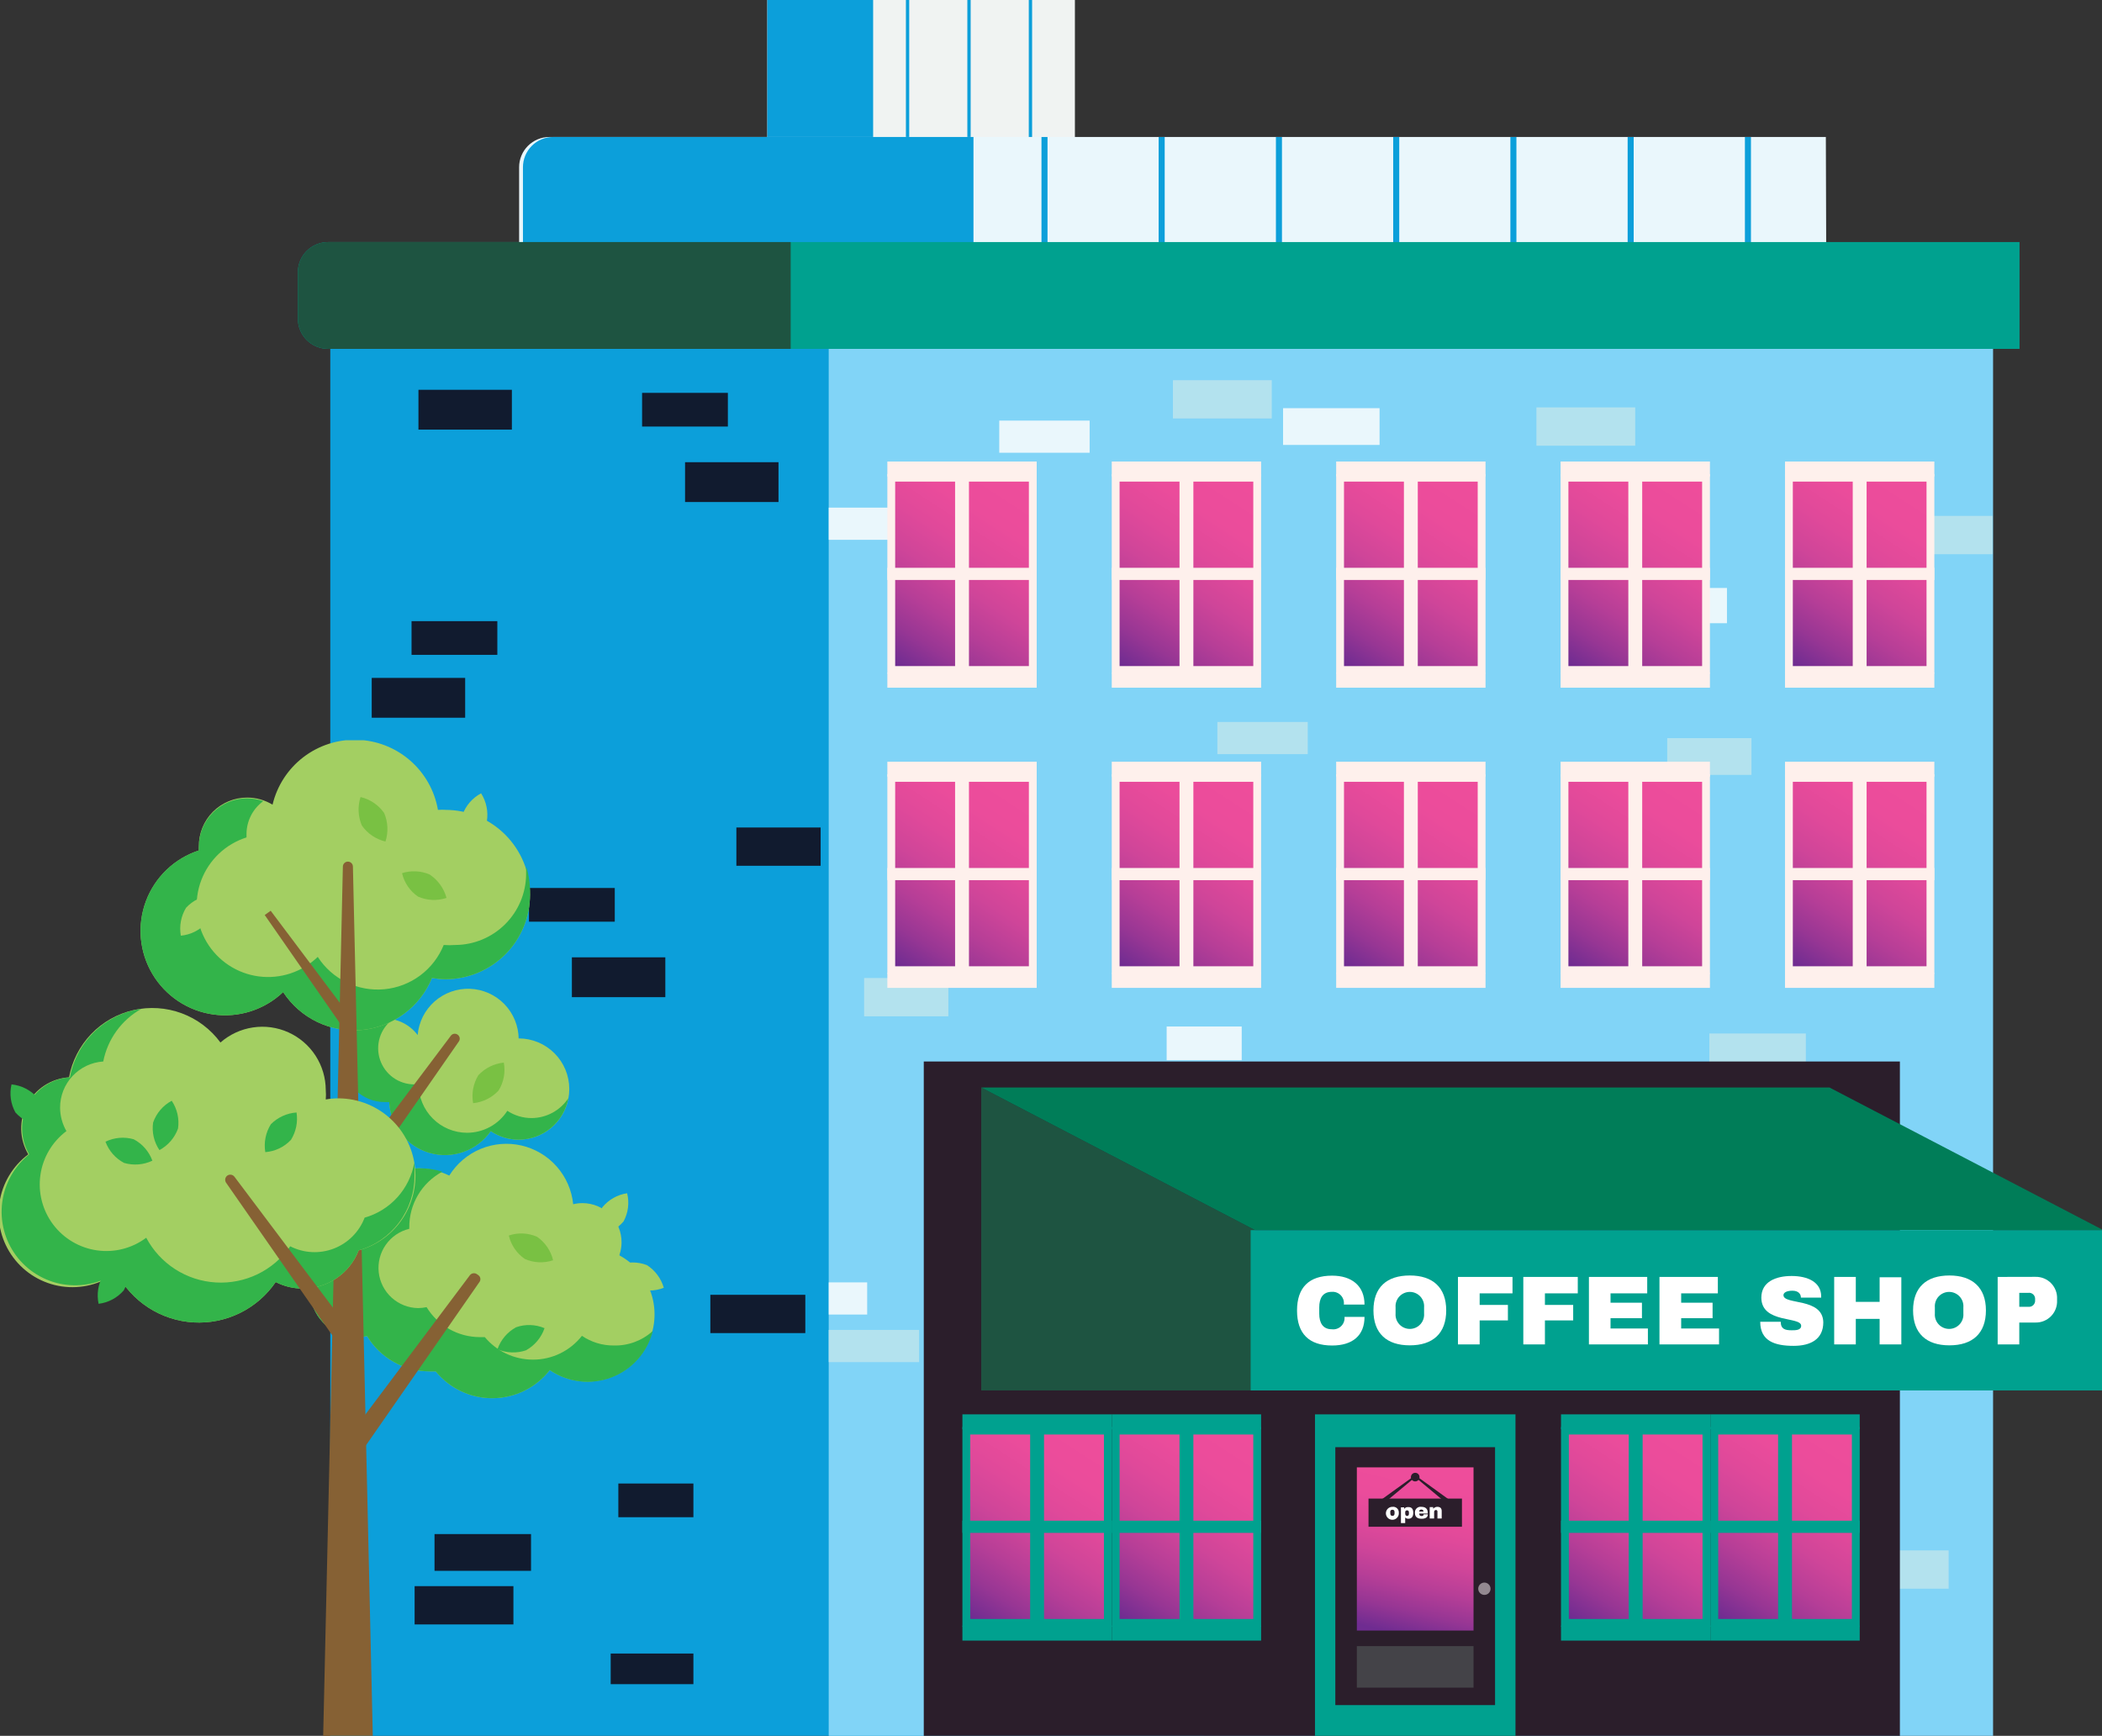 <svg width="247" height="204" viewBox="0 0 247 204" fill="none" xmlns="http://www.w3.org/2000/svg">
<rect x="0" y="0" width="247" height="204" fill="#333333" stroke="none"/>
<g clip-path="url(#clip0_2_2)">
<path d="M126.31 0H90.16V17.44H126.31V0Z" fill="#F0F3F2"/>
<path d="M106.84 0H106.45V17.44H106.84V0Z" fill="#0C9FDA"/>
<path d="M114.06 0H113.67V17.44H114.06V0Z" fill="#0C9FDA"/>
<path d="M121.28 0H120.89V17.44H121.28V0Z" fill="#0C9FDA"/>
<path d="M102.6 0H90.16V17.44H102.6V0Z" fill="#0C9FDA"/>
<path d="M214.61 34.73H61V19.65C61 18.709 61.374 17.805 62.04 17.14C62.706 16.474 63.608 16.1 64.55 16.1H214.55L214.61 34.73Z" fill="#EAF7FC"/>
<path d="M123.09 16.1H122.38V34.73H123.09V16.1Z" fill="#0C9FDA"/>
<path d="M136.86 16.1H136.15V34.73H136.86V16.1Z" fill="#0C9FDA"/>
<path d="M150.64 16.1H149.93V34.73H150.64V16.1Z" fill="#0C9FDA"/>
<path d="M164.42 16.1H163.71V34.73H164.42V16.1Z" fill="#0C9FDA"/>
<path d="M178.19 16.1H177.48V34.73H178.19V16.1Z" fill="#0C9FDA"/>
<path d="M191.97 16.1H191.26V34.73H191.97V16.1Z" fill="#0C9FDA"/>
<path d="M205.75 16.1H205.04V34.73H205.75V16.1Z" fill="#0C9FDA"/>
<path d="M114.39 34.73H61.45V19.65C61.45 18.709 61.824 17.805 62.49 17.14C63.156 16.474 64.058 16.1 65 16.1H114.39V34.73Z" fill="#0C9FDA"/>
<path d="M141.49 40.99H38.81V204.26H141.49V40.99Z" fill="#0C9FDA"/>
<path d="M96.43 97.25H86.53V101.75H96.43V97.25Z" fill="#111B2F"/>
<path d="M58.44 73H48.36V76.96H58.44V73Z" fill="#111B2F"/>
<path d="M72.24 104.36H62.16V108.32H72.24V104.36Z" fill="#111B2F"/>
<path d="M54.66 79.67H43.68V84.35H54.66V79.67Z" fill="#111B2F"/>
<path d="M60.15 45.81H49.17V50.49H60.15V45.81Z" fill="#111B2F"/>
<path d="M78.18 112.51H67.2V117.19H78.18V112.51Z" fill="#111B2F"/>
<path d="M85.53 46.17H75.45V50.13H85.53V46.17Z" fill="#111B2F"/>
<path d="M91.48 54.32H80.5V59H91.48V54.32Z" fill="#111B2F"/>
<path d="M94.63 152.17H83.47V156.67H94.63V152.17Z" fill="#111B2F"/>
<path d="M81.48 194.33H71.76V197.93H81.48V194.33Z" fill="#111B2F"/>
<path d="M62.4 180.29H51.06V184.61H62.4V180.29Z" fill="#111B2F"/>
<path d="M60.33 186.41H48.72V190.91H60.33V186.41Z" fill="#111B2F"/>
<path d="M54.48 123.18H45.12V127.32H54.48V123.18Z" fill="#111B2F"/>
<path d="M65.1 147.31H54.48V151.09H65.1V147.31Z" fill="#111B2F"/>
<path d="M81.48 174.35H72.66V178.31H81.48V174.35Z" fill="#111B2F"/>
<path d="M234.2 40.99H97.38V204.26H234.2V40.99Z" fill="#81D4F7"/>
<path d="M111.44 114.94H101.54V119.44H111.44V114.94Z" fill="#B3E2EE"/>
<path d="M126.7 190.85H116.62V194.81H126.7V190.85Z" fill="#EAF7FC"/>
<path d="M131.38 183.47H120.4V188.15H131.38V183.47Z" fill="#B3E2EE"/>
<path d="M234.14 60.63H222.98V65.13H234.14V60.63Z" fill="#B3E2EE"/>
<path d="M172.86 97.04H163.14V100.64H172.86V97.04Z" fill="#EAF7FC"/>
<path d="M212.2 121.46H200.86V125.78H212.2V121.46Z" fill="#B3E2EE"/>
<path d="M226.14 106.58H214.53V111.08H226.14V106.58Z" fill="#EAF7FC"/>
<path d="M162.11 47.97H150.77V52.29H162.11V47.97Z" fill="#EAF7FC"/>
<path d="M192.15 47.88H180.54V52.38H192.15V47.88Z" fill="#B3E2EE"/>
<path d="M149.44 44.68H137.83V49.18H149.44V44.68Z" fill="#B3E2EE"/>
<path d="M223.04 189.77H211.7V194.09H223.04V189.77Z" fill="#EAF7FC"/>
<path d="M228.98 182.21H217.37V186.71H228.98V182.21Z" fill="#B3E2EE"/>
<path d="M202.93 69.1H193.57V73.24H202.93V69.1Z" fill="#EAF7FC"/>
<path d="M153.67 84.85H143.05V88.63H153.67V84.85Z" fill="#B3E2EE"/>
<path d="M128.04 49.43H117.42V53.21H128.04V49.43Z" fill="#EAF7FC"/>
<path d="M104.71 59.66H97.38V63.44H104.71V59.66Z" fill="#EAF7FC"/>
<path d="M108 156.3H97.38V160.08H108V156.3Z" fill="#B3E2EE"/>
<path d="M101.9 150.71H97.38V154.49H101.9V150.71Z" fill="#EAF7FC"/>
<path d="M145.91 120.64H137.09V124.6H145.91V120.64Z" fill="#EAF7FC"/>
<path d="M115.31 91.86H106.49V95.82H115.31V91.86Z" fill="#EAF7FC"/>
<path d="M205.81 86.75H195.91V91.07H205.81V86.75Z" fill="#B3E2EE"/>
<path d="M121.82 55.71H104.27V79.17H121.82V55.71Z" fill="#FEF0EC"/>
<path d="M120.9 56.6H105.19V78.28H120.9V56.6Z" fill="url(#paint0_linear_2_2)"/>
<path d="M121.82 66.73H104.27V68.16H121.82V66.73Z" fill="#FEF0EC"/>
<path d="M113.86 55.99H112.23V78.91H113.86V55.99Z" fill="#FEF0EC"/>
<path d="M121.82 54.24H104.27V55.99H121.82V54.24Z" fill="#FEF0EC"/>
<path d="M121.82 79.07H104.27V80.82H121.82V79.07Z" fill="#FEF0EC"/>
<path d="M148.19 55.71H130.64V79.17H148.19V55.71Z" fill="#FEF0EC"/>
<path d="M147.27 56.6H131.56V78.28H147.27V56.6Z" fill="url(#paint1_linear_2_2)"/>
<path d="M148.19 66.73H130.64V68.16H148.19V66.73Z" fill="#FEF0EC"/>
<path d="M140.23 55.99H138.6V78.91H140.23V55.99Z" fill="#FEF0EC"/>
<path d="M148.19 54.24H130.64V55.99H148.19V54.24Z" fill="#FEF0EC"/>
<path d="M148.19 79.07H130.64V80.82H148.19V79.07Z" fill="#FEF0EC"/>
<path d="M174.56 55.71H157.01V79.17H174.56V55.71Z" fill="#FEF0EC"/>
<path d="M173.64 56.6H157.93V78.28H173.64V56.6Z" fill="url(#paint2_linear_2_2)"/>
<path d="M174.56 66.73H157.01V68.16H174.56V66.73Z" fill="#FEF0EC"/>
<path d="M166.6 55.99H164.97V78.91H166.6V55.99Z" fill="#FEF0EC"/>
<path d="M174.56 54.24H157.01V55.99H174.56V54.24Z" fill="#FEF0EC"/>
<path d="M174.56 79.07H157.01V80.82H174.56V79.07Z" fill="#FEF0EC"/>
<path d="M200.93 55.71H183.38V79.17H200.93V55.71Z" fill="#FEF0EC"/>
<path d="M200.01 56.6H184.3V78.28H200.01V56.6Z" fill="url(#paint3_linear_2_2)"/>
<path d="M200.93 66.73H183.38V68.16H200.93V66.73Z" fill="#FEF0EC"/>
<path d="M192.97 55.99H191.34V78.91H192.97V55.99Z" fill="#FEF0EC"/>
<path d="M200.93 54.24H183.38V55.99H200.93V54.24Z" fill="#FEF0EC"/>
<path d="M200.93 79.07H183.38V80.82H200.93V79.07Z" fill="#FEF0EC"/>
<path d="M227.3 55.71H209.75V79.17H227.3V55.71Z" fill="#FEF0EC"/>
<path d="M226.38 56.6H210.67V78.28H226.38V56.6Z" fill="url(#paint4_linear_2_2)"/>
<path d="M227.3 66.73H209.75V68.16H227.3V66.73Z" fill="#FEF0EC"/>
<path d="M219.34 55.99H217.71V78.91H219.34V55.99Z" fill="#FEF0EC"/>
<path d="M227.3 54.24H209.75V55.99H227.3V54.24Z" fill="#FEF0EC"/>
<path d="M227.3 79.07H209.75V80.82H227.3V79.07Z" fill="#FEF0EC"/>
<path d="M121.82 90.99H104.27V114.45H121.82V90.99Z" fill="#FEF0EC"/>
<path d="M120.9 91.88H105.19V113.56H120.9V91.88Z" fill="url(#paint5_linear_2_2)"/>
<path d="M121.82 102.01H104.27V103.44H121.82V102.01Z" fill="#FEF0EC"/>
<path d="M113.86 91.27H112.23V114.19H113.86V91.27Z" fill="#FEF0EC"/>
<path d="M121.82 89.52H104.27V91.27H121.82V89.52Z" fill="#FEF0EC"/>
<path d="M121.82 114.35H104.27V116.1H121.82V114.35Z" fill="#FEF0EC"/>
<path d="M148.19 90.99H130.64V114.45H148.19V90.99Z" fill="#FEF0EC"/>
<path d="M147.27 91.88H131.56V113.56H147.27V91.88Z" fill="url(#paint6_linear_2_2)"/>
<path d="M148.19 102.01H130.64V103.44H148.19V102.01Z" fill="#FEF0EC"/>
<path d="M140.23 91.27H138.6V114.19H140.23V91.27Z" fill="#FEF0EC"/>
<path d="M148.19 89.52H130.64V91.27H148.19V89.52Z" fill="#FEF0EC"/>
<path d="M148.19 114.35H130.64V116.1H148.19V114.35Z" fill="#FEF0EC"/>
<path d="M174.56 90.99H157.01V114.45H174.56V90.99Z" fill="#FEF0EC"/>
<path d="M173.64 91.88H157.93V113.56H173.64V91.88Z" fill="url(#paint7_linear_2_2)"/>
<path d="M174.56 102.01H157.01V103.44H174.56V102.01Z" fill="#FEF0EC"/>
<path d="M166.6 91.27H164.97V114.19H166.6V91.27Z" fill="#FEF0EC"/>
<path d="M174.56 89.52H157.01V91.27H174.56V89.52Z" fill="#FEF0EC"/>
<path d="M174.56 114.35H157.01V116.1H174.56V114.35Z" fill="#FEF0EC"/>
<path d="M200.93 90.99H183.38V114.45H200.93V90.99Z" fill="#FEF0EC"/>
<path d="M200.01 91.88H184.3V113.56H200.01V91.88Z" fill="url(#paint8_linear_2_2)"/>
<path d="M200.93 102.01H183.38V103.44H200.93V102.01Z" fill="#FEF0EC"/>
<path d="M192.97 91.27H191.34V114.19H192.97V91.27Z" fill="#FEF0EC"/>
<path d="M200.93 89.52H183.38V91.27H200.93V89.52Z" fill="#FEF0EC"/>
<path d="M200.93 114.35H183.38V116.1H200.93V114.35Z" fill="#FEF0EC"/>
<path d="M227.3 90.99H209.75V114.45H227.3V90.99Z" fill="#FEF0EC"/>
<path d="M226.38 91.88H210.67V113.56H226.38V91.88Z" fill="url(#paint9_linear_2_2)"/>
<path d="M227.3 102.01H209.75V103.44H227.3V102.01Z" fill="#FEF0EC"/>
<path d="M219.34 91.27H217.71V114.19H219.34V91.27Z" fill="#FEF0EC"/>
<path d="M227.3 89.52H209.75V91.27H227.3V89.52Z" fill="#FEF0EC"/>
<path d="M227.3 114.35H209.75V116.1H227.3V114.35Z" fill="#FEF0EC"/>
<path d="M237.31 41H38.55C38.083 41 37.62 40.908 37.189 40.729C36.758 40.55 36.366 40.287 36.036 39.957C35.706 39.626 35.445 39.233 35.267 38.802C35.09 38.37 34.999 37.907 35 37.44V32C35 31.058 35.374 30.155 36.04 29.49C36.706 28.824 37.608 28.45 38.55 28.45H237.31V41Z" fill="#00A18F"/>
<path d="M92.91 41H38.55C38.083 41 37.62 40.908 37.189 40.729C36.758 40.55 36.366 40.287 36.036 39.957C35.706 39.626 35.445 39.233 35.267 38.802C35.09 38.37 34.999 37.907 35 37.44V32C35 31.058 35.374 30.155 36.04 29.49C36.706 28.824 37.608 28.45 38.55 28.45H92.91V41Z" fill="#1E5441"/>
<path d="M223.25 124.75H108.55V204.26H223.25V124.75Z" fill="#2B1E2B"/>
<path d="M218.53 167.7H200.98V191.16H218.53V167.7Z" fill="#00A18F"/>
<path d="M217.61 168.59H201.9V190.27H217.61V168.59Z" fill="url(#paint10_linear_2_2)"/>
<path d="M218.53 178.72H200.98V180.15H218.53V178.72Z" fill="#00A18F"/>
<path d="M210.57 167.97H208.94V190.89H210.57V167.97Z" fill="#00A18F"/>
<path d="M218.53 166.22H200.98V167.97H218.53V166.22Z" fill="#00A18F"/>
<path d="M218.53 191.06H200.98V192.81H218.53V191.06Z" fill="#00A18F"/>
<path d="M200.98 167.7H183.43V191.16H200.98V167.7Z" fill="#00A18F"/>
<path d="M200.06 168.59H184.35V190.27H200.06V168.59Z" fill="url(#paint11_linear_2_2)"/>
<path d="M200.98 178.72H183.43V180.15H200.98V178.72Z" fill="#00A18F"/>
<path d="M193.02 167.97H191.39V190.89H193.02V167.97Z" fill="#00A18F"/>
<path d="M200.98 166.22H183.43V167.97H200.98V166.22Z" fill="#00A18F"/>
<path d="M200.98 191.06H183.43V192.81H200.98V191.06Z" fill="#00A18F"/>
<path d="M148.19 167.7H130.64V191.16H148.19V167.7Z" fill="#00A18F"/>
<path d="M147.27 168.59H131.56V190.27H147.27V168.59Z" fill="url(#paint12_linear_2_2)"/>
<path d="M148.19 178.72H130.64V180.15H148.19V178.72Z" fill="#00A18F"/>
<path d="M140.23 167.97H138.6V190.89H140.23V167.97Z" fill="#00A18F"/>
<path d="M148.19 166.22H130.64V167.97H148.19V166.22Z" fill="#00A18F"/>
<path d="M148.19 191.06H130.64V192.81H148.19V191.06Z" fill="#00A18F"/>
<path d="M130.64 167.7H113.09V191.16H130.64V167.7Z" fill="#00A18F"/>
<path d="M129.72 168.59H114.01V190.27H129.72V168.59Z" fill="url(#paint13_linear_2_2)"/>
<path d="M130.64 178.72H113.09V180.15H130.64V178.72Z" fill="#00A18F"/>
<path d="M122.68 167.97H121.05V190.89H122.68V167.97Z" fill="#00A18F"/>
<path d="M130.64 166.22H113.09V167.97H130.64V166.22Z" fill="#00A18F"/>
<path d="M130.64 191.06H113.09V192.81H130.64V191.06Z" fill="#00A18F"/>
<path d="M178.08 166.22H154.52V204.26H178.08V166.22Z" fill="#00A18F"/>
<path d="M175.68 170.08H156.91V200.39H175.68V170.08Z" fill="#2B1E2B"/>
<path d="M173.15 193.46H159.44V198.34H173.15V193.46Z" fill="#444348"/>
<path d="M173.15 172.45H159.44V191.63H173.15V172.45Z" fill="url(#paint14_linear_2_2)"/>
<path d="M175.15 186.72C175.15 186.911 175.074 187.094 174.939 187.229C174.804 187.364 174.621 187.44 174.43 187.44C174.238 187.44 174.054 187.364 173.917 187.23C173.781 187.095 173.703 186.912 173.7 186.72C173.7 186.526 173.777 186.341 173.914 186.204C174.051 186.067 174.236 185.99 174.43 185.99C174.622 185.993 174.805 186.071 174.94 186.207C175.074 186.344 175.15 186.528 175.15 186.72Z" fill="#938890"/>
<path d="M171.79 176.12H160.81V179.43H171.79V176.12Z" fill="#2B1E2B"/>
<path d="M164.37 177.79C164.382 177.942 164.348 178.095 164.272 178.227C164.196 178.36 164.082 178.467 163.945 178.533C163.807 178.6 163.653 178.624 163.502 178.602C163.351 178.58 163.21 178.513 163.097 178.409C162.985 178.306 162.907 178.171 162.872 178.022C162.838 177.873 162.849 177.717 162.904 177.575C162.959 177.432 163.056 177.31 163.182 177.223C163.308 177.137 163.457 177.09 163.61 177.09C163.708 177.075 163.808 177.082 163.903 177.111C163.999 177.139 164.086 177.189 164.159 177.257C164.232 177.324 164.289 177.407 164.325 177.499C164.362 177.592 164.377 177.691 164.37 177.79ZM163.37 177.72V177.86C163.37 178.04 163.44 178.15 163.62 178.15C163.8 178.15 163.87 178.04 163.87 177.86V177.72C163.87 177.54 163.8 177.43 163.62 177.43C163.44 177.43 163.36 177.54 163.36 177.72H163.37Z" fill="white"/>
<path d="M166.07 177.79C166.07 178.26 165.86 178.49 165.5 178.49C165.43 178.495 165.359 178.483 165.293 178.457C165.228 178.432 165.168 178.391 165.12 178.34V179H164.62V177.15H165V177.34C165.047 177.269 165.111 177.212 165.186 177.173C165.261 177.135 165.345 177.116 165.43 177.12C165.86 177.09 166.07 177.32 166.07 177.79ZM165.12 177.79V177.87C165.12 178.03 165.19 178.16 165.34 178.16C165.49 178.16 165.56 178.06 165.56 177.9V177.76C165.56 177.6 165.5 177.5 165.34 177.5C165.18 177.5 165.12 177.59 165.12 177.75V177.79Z" fill="white"/>
<path d="M167.77 177.79V177.88H166.77C166.77 178.06 166.85 178.17 167.04 178.17C167.23 178.17 167.29 178.08 167.29 177.97H167.78C167.78 178.3 167.54 178.49 167.05 178.49C166.56 178.49 166.26 178.28 166.26 177.79C166.253 177.691 166.268 177.592 166.305 177.499C166.341 177.407 166.398 177.324 166.471 177.257C166.544 177.189 166.631 177.139 166.727 177.111C166.822 177.082 166.922 177.075 167.02 177.09C167.5 177.09 167.77 177.31 167.77 177.79ZM166.77 177.64H167.27C167.271 177.609 167.266 177.579 167.255 177.55C167.244 177.522 167.227 177.496 167.206 177.474C167.184 177.453 167.158 177.436 167.13 177.425C167.101 177.414 167.071 177.409 167.04 177.41C167.006 177.404 166.971 177.406 166.938 177.415C166.905 177.424 166.874 177.439 166.848 177.461C166.821 177.483 166.799 177.51 166.784 177.541C166.769 177.572 166.761 177.606 166.76 177.64H166.77Z" fill="white"/>
<path d="M169.41 177.59V178.46H168.91V177.65C168.913 177.625 168.91 177.6 168.903 177.576C168.895 177.553 168.882 177.531 168.865 177.513C168.847 177.495 168.826 177.48 168.803 177.471C168.78 177.462 168.755 177.458 168.73 177.46C168.702 177.46 168.675 177.465 168.65 177.476C168.624 177.487 168.601 177.502 168.582 177.522C168.562 177.541 168.547 177.564 168.536 177.59C168.525 177.615 168.52 177.642 168.52 177.67V178.46H168V177.12H168.41V177.32C168.468 177.248 168.541 177.191 168.624 177.151C168.707 177.111 168.798 177.09 168.89 177.09C169.26 177.09 169.41 177.27 169.41 177.59Z" fill="white"/>
<path d="M166.3 173.37L161.77 176.64H162.65L166.3 173.6L169.94 176.64H170.82L166.3 173.37Z" fill="#2B1E2B"/>
<path d="M166.8 173.6C166.8 173.733 166.747 173.86 166.654 173.954C166.56 174.047 166.433 174.1 166.3 174.1C166.234 174.101 166.167 174.089 166.106 174.065C166.044 174.04 165.987 174.004 165.94 173.957C165.892 173.911 165.855 173.855 165.829 173.794C165.803 173.732 165.79 173.667 165.79 173.6C165.79 173.465 165.844 173.335 165.939 173.239C166.035 173.144 166.165 173.09 166.3 173.09C166.367 173.09 166.432 173.103 166.494 173.129C166.555 173.155 166.611 173.192 166.657 173.24C166.704 173.287 166.74 173.344 166.765 173.406C166.789 173.467 166.801 173.534 166.8 173.6Z" fill="#2B1E2B"/>
<path d="M147.47 163.41H115.3V127.81L147.47 144.57V163.41Z" fill="#1E5441"/>
<path d="M247.15 144.57H147.47L115.3 127.81H214.98L247.15 144.57Z" fill="#007D58"/>
<path d="M247.15 144.57H146.96V163.41H247.15V144.57Z" fill="#00A18F"/>
<path d="M160.34 153.32H157.91C157.935 153.126 157.918 152.928 157.858 152.741C157.798 152.555 157.697 152.383 157.564 152.24C157.43 152.097 157.266 151.985 157.084 151.912C156.902 151.839 156.706 151.808 156.51 151.82C155.43 151.82 155.02 152.57 155.02 153.66V154.39C155.02 155.47 155.45 156.22 156.49 156.22C156.689 156.247 156.891 156.228 157.082 156.165C157.273 156.103 157.447 155.998 157.591 155.858C157.735 155.719 157.846 155.548 157.915 155.36C157.984 155.171 158.01 154.97 157.99 154.77H160.34C160.34 156.95 158.94 158.13 156.53 158.13C153.82 158.13 152.41 156.73 152.41 154.02C152.41 151.31 153.82 149.92 156.53 149.92C158.83 149.92 160.34 151.11 160.34 153.32Z" fill="white"/>
<path d="M169.94 154C169.94 156.71 168.37 158.11 165.66 158.11C162.95 158.11 161.39 156.71 161.39 154C161.39 151.29 162.95 149.9 165.66 149.9C168.37 149.9 169.94 151.32 169.94 154ZM163.99 153.64V154.37C163.972 154.601 164.002 154.833 164.078 155.052C164.154 155.27 164.275 155.471 164.432 155.641C164.589 155.811 164.78 155.946 164.992 156.039C165.204 156.132 165.433 156.18 165.665 156.18C165.897 156.18 166.126 156.132 166.338 156.039C166.55 155.946 166.741 155.811 166.898 155.641C167.055 155.471 167.176 155.27 167.252 155.052C167.328 154.833 167.358 154.601 167.34 154.37V153.64C167.358 153.409 167.328 153.177 167.252 152.958C167.176 152.74 167.055 152.539 166.898 152.369C166.741 152.199 166.55 152.064 166.338 151.971C166.126 151.878 165.897 151.83 165.665 151.83C165.433 151.83 165.204 151.878 164.992 151.971C164.78 152.064 164.589 152.199 164.432 152.369C164.275 152.539 164.154 152.74 164.078 152.958C164.002 153.177 163.972 153.409 163.99 153.64Z" fill="white"/>
<path d="M171.32 158V150.07H177.73V152H173.87V153.36H177.19V155.18H173.87V158H171.32Z" fill="white"/>
<path d="M179 158V150.07H185.4V152H181.54V153.36H184.86V155.18H181.54V158H179Z" fill="white"/>
<path d="M186.71 158V150.07H193.56V152H189.25V153.1H192.94V154.92H189.25V156.13H193.64V158H186.71Z" fill="white"/>
<path d="M195 158V150.07H201.86V152H197.55V153.1H201.24V154.92H197.55V156.13H202V158H195Z" fill="white"/>
<path d="M214 152.36V152.5H211.62C211.62 152.08 211.33 151.69 210.62 151.69C209.91 151.69 209.57 151.93 209.57 152.21C209.57 153.39 214.19 152.46 214.25 155.4C214.25 157.4 212.75 158.17 210.76 158.17C208.54 158.17 206.84 157.6 206.84 155.34H209.25C209.25 156.19 209.75 156.34 210.53 156.34C210.99 156.34 211.65 156.34 211.65 155.81C211.65 154.68 206.97 155.58 206.97 152.5C206.97 150.65 208.65 149.96 210.53 149.96C212.41 149.96 214 150.67 214 152.36Z" fill="white"/>
<path d="M223.42 158H220.87V155H218.07V158H215.53V150.07H218.07V153H220.87V150.11H223.42V158Z" fill="white"/>
<path d="M233.36 154C233.36 156.71 231.78 158.11 229.07 158.11C226.36 158.11 224.8 156.71 224.8 154C224.8 151.29 226.37 149.9 229.07 149.9C231.77 149.9 233.36 151.32 233.36 154ZM227.36 153.64V154.37C227.342 154.601 227.372 154.833 227.448 155.052C227.524 155.27 227.645 155.471 227.802 155.641C227.959 155.811 228.15 155.946 228.362 156.039C228.574 156.132 228.803 156.18 229.035 156.18C229.267 156.18 229.496 156.132 229.708 156.039C229.92 155.946 230.111 155.811 230.268 155.641C230.425 155.471 230.546 155.27 230.622 155.052C230.698 154.833 230.728 154.601 230.71 154.37V153.64C230.728 153.409 230.698 153.177 230.622 152.958C230.546 152.74 230.425 152.539 230.268 152.369C230.111 152.199 229.92 152.064 229.708 151.971C229.496 151.878 229.267 151.83 229.035 151.83C228.803 151.83 228.574 151.878 228.362 151.971C228.15 152.064 227.959 152.199 227.802 152.369C227.645 152.539 227.524 152.74 227.448 152.958C227.372 153.177 227.342 153.409 227.36 153.64Z" fill="white"/>
<path d="M239.19 150.06C239.53 150.053 239.868 150.116 240.183 150.245C240.498 150.374 240.783 150.566 241.02 150.81C241.258 151.054 241.442 151.344 241.563 151.662C241.683 151.98 241.737 152.32 241.72 152.66V152.81C241.738 153.151 241.685 153.492 241.566 153.812C241.446 154.132 241.262 154.424 241.025 154.67C240.787 154.916 240.502 155.11 240.186 155.241C239.871 155.372 239.532 155.436 239.19 155.43H237.28V158H234.74V150.07L239.19 150.06ZM237.28 151.94V153.58H238.33C238.437 153.594 238.546 153.584 238.648 153.55C238.751 153.516 238.845 153.46 238.922 153.385C239 153.31 239.06 153.218 239.098 153.117C239.135 153.016 239.15 152.908 239.14 152.8V152.71C239.15 152.603 239.136 152.495 239.098 152.394C239.061 152.293 239 152.202 238.922 152.128C238.844 152.054 238.75 151.998 238.648 151.966C238.545 151.933 238.437 151.924 238.33 151.94H237.28Z" fill="white"/>
</g>
<g clip-path="url(#clip1_2_2)">
<path d="M72.797 147.454C72.955 146.989 73.036 146.502 73.038 146.011C73.04 145.406 72.924 144.806 72.694 144.246C72.465 143.687 72.127 143.178 71.701 142.749C71.274 142.32 70.767 141.98 70.209 141.748C69.65 141.515 69.052 141.396 68.447 141.396C68.078 141.395 67.711 141.439 67.354 141.527C67.188 139.886 66.514 138.338 65.424 137.101C64.335 135.863 62.886 134.998 61.28 134.626C59.674 134.255 57.992 134.396 56.47 135.029C54.948 135.663 53.663 136.757 52.794 138.159C51.676 137.616 50.452 137.325 49.209 137.306C46.913 137.34 44.722 138.277 43.111 139.914C41.499 141.551 40.596 143.757 40.596 146.055V146.208C39.289 146.544 38.149 147.345 37.389 148.461C36.629 149.577 36.302 150.932 36.468 152.272C36.634 153.612 37.282 154.846 38.291 155.742C39.3 156.639 40.602 157.137 41.951 157.144C42.349 157.146 42.745 157.102 43.132 157.013C43.897 158.282 44.978 159.332 46.269 160.06C47.56 160.788 49.017 161.17 50.499 161.168H51.198C52.013 162.166 53.041 162.968 54.207 163.514C55.374 164.06 56.648 164.336 57.936 164.321C59.223 164.306 60.491 164.001 61.645 163.429C62.798 162.857 63.808 162.032 64.599 161.015C65.484 161.614 66.481 162.027 67.53 162.229C68.579 162.431 69.658 162.418 70.702 162.191C71.746 161.963 72.733 161.526 73.603 160.906C74.472 160.285 75.207 159.495 75.763 158.582C76.319 157.669 76.683 156.652 76.834 155.594C76.986 154.536 76.921 153.458 76.643 152.426C76.366 151.394 75.882 150.429 75.221 149.589C74.56 148.75 73.735 148.053 72.797 147.542V147.454Z" fill="#A3CF62"/>
<path d="M72.141 158.128C70.801 158.142 69.489 157.745 68.381 156.991C67.699 157.864 66.826 158.571 65.83 159.056C64.834 159.541 63.74 159.792 62.632 159.79C61.552 159.791 60.485 159.555 59.506 159.098C58.528 158.64 57.662 157.973 56.97 157.144H56.38C55.123 157.141 53.889 156.815 52.794 156.199C51.7 155.582 50.782 154.695 50.127 153.622C49.797 153.692 49.46 153.729 49.122 153.732C47.972 153.713 46.869 153.276 46.018 152.502C45.168 151.728 44.63 150.669 44.503 149.526C44.377 148.383 44.672 147.233 45.334 146.292C45.995 145.35 46.976 144.683 48.094 144.414C48.084 144.364 48.084 144.312 48.094 144.261C48.08 142.916 48.436 141.593 49.122 140.436C49.808 139.278 50.799 138.332 51.985 137.7C51.087 137.42 50.15 137.287 49.209 137.306C46.913 137.34 44.722 138.277 43.111 139.914C41.499 141.551 40.596 143.757 40.596 146.055V146.208C39.289 146.544 38.149 147.345 37.389 148.461C36.629 149.577 36.302 150.932 36.468 152.272C36.634 153.612 37.282 154.846 38.291 155.742C39.3 156.639 40.602 157.137 41.951 157.144C42.349 157.146 42.745 157.102 43.132 157.013C43.897 158.282 44.978 159.332 46.269 160.06C47.56 160.788 49.017 161.17 50.499 161.168H51.198C52.013 162.166 53.041 162.968 54.207 163.514C55.374 164.06 56.648 164.336 57.936 164.321C59.223 164.306 60.491 164.001 61.645 163.429C62.798 162.857 63.808 162.032 64.599 161.015C65.649 161.734 66.857 162.188 68.12 162.339C69.383 162.49 70.664 162.333 71.853 161.882C73.043 161.431 74.106 160.699 74.951 159.748C75.797 158.798 76.4 157.656 76.71 156.422C75.463 157.557 73.827 158.168 72.141 158.128Z" fill="#33B44A"/>
<path d="M60.948 122.105C60.936 120.575 60.335 119.109 59.271 118.011C58.206 116.913 56.76 116.267 55.232 116.208C53.704 116.149 52.213 116.681 51.066 117.693C49.92 118.706 49.208 120.121 49.078 121.645C48.582 120.983 47.926 120.458 47.17 120.12C46.415 119.783 45.586 119.645 44.762 119.718C43.938 119.791 43.146 120.074 42.462 120.54C41.778 121.005 41.225 121.638 40.854 122.378C40.483 123.118 40.307 123.94 40.344 124.767C40.38 125.594 40.627 126.398 41.061 127.102C41.495 127.807 42.102 128.389 42.824 128.793C43.546 129.197 44.359 129.409 45.187 129.41H45.733C45.781 130.787 46.261 132.113 47.104 133.202C47.948 134.29 49.112 135.086 50.433 135.475C51.753 135.865 53.163 135.829 54.461 135.372C55.76 134.916 56.883 134.062 57.669 132.931C58.636 133.589 59.779 133.94 60.948 133.938C62.526 133.938 64.038 133.311 65.153 132.195C66.268 131.079 66.895 129.566 66.895 127.988C66.895 126.41 66.268 124.897 65.153 123.782C64.038 122.666 62.526 122.039 60.948 122.039V122.105Z" fill="#A3CF62"/>
<path d="M62.479 131.4C61.461 131.404 60.465 131.107 59.615 130.547C59.103 131.34 58.401 131.992 57.572 132.443C56.743 132.894 55.814 133.129 54.871 133.128C53.365 133.123 51.923 132.522 50.858 131.456C49.794 130.391 49.193 128.948 49.187 127.442H48.684C47.794 127.443 46.926 127.164 46.203 126.645C45.48 126.125 44.939 125.391 44.656 124.547C44.373 123.703 44.363 122.791 44.627 121.94C44.891 121.09 45.416 120.344 46.127 119.808C45.814 119.774 45.499 119.774 45.187 119.808C43.9 119.808 42.665 120.32 41.755 121.23C40.845 122.141 40.334 123.376 40.334 124.664C40.334 125.952 40.845 127.187 41.755 128.097C42.665 129.008 43.9 129.519 45.187 129.519H45.733C45.802 130.887 46.297 132.198 47.149 133.27C48 134.342 49.166 135.121 50.481 135.497C51.797 135.873 53.198 135.828 54.487 135.368C55.776 134.908 56.889 134.056 57.669 132.931C58.636 133.589 59.779 133.94 60.948 133.938C62.338 133.935 63.682 133.445 64.748 132.554C65.814 131.663 66.535 130.427 66.785 129.06C66.315 129.774 65.676 130.361 64.925 130.769C64.174 131.177 63.334 131.394 62.479 131.4Z" fill="#33B44A"/>
<path d="M52.466 95.18C52.132 95.158 51.796 95.158 51.461 95.18C51.072 92.927 49.917 90.877 48.192 89.376C46.467 87.876 44.278 87.017 41.993 86.945C39.709 86.873 37.469 87.593 35.653 88.981C33.837 90.37 32.556 92.343 32.026 94.568C31.13 94.024 30.102 93.736 29.053 93.737C28.302 93.734 27.558 93.88 26.864 94.168C26.171 94.455 25.541 94.878 25.012 95.411C24.483 95.944 24.066 96.578 23.784 97.274C23.501 97.97 23.361 98.716 23.369 99.467C23.359 99.627 23.359 99.788 23.369 99.948C21.953 100.409 20.659 101.183 19.582 102.213C18.505 103.242 17.674 104.501 17.15 105.896C16.625 107.291 16.422 108.786 16.553 110.27C16.685 111.754 17.149 113.19 17.911 114.47C18.673 115.751 19.713 116.843 20.954 117.667C22.195 118.491 23.606 119.024 25.081 119.228C26.557 119.432 28.059 119.301 29.477 118.845C30.895 118.388 32.192 117.619 33.272 116.593C34.262 118.107 35.646 119.323 37.276 120.107C38.905 120.892 40.718 121.216 42.519 121.045C44.319 120.874 46.038 120.214 47.491 119.136C48.944 118.059 50.074 116.604 50.761 114.931C51.281 115.026 51.807 115.077 52.335 115.084C53.641 115.084 54.935 114.826 56.142 114.326C57.349 113.826 58.445 113.093 59.369 112.169C60.292 111.245 61.025 110.148 61.525 108.94C62.025 107.733 62.282 106.439 62.282 105.132C62.282 103.825 62.025 102.531 61.525 101.324C61.025 100.116 60.292 99.019 59.369 98.095C58.445 97.171 57.349 96.438 56.142 95.938C54.935 95.438 53.641 95.18 52.335 95.18H52.466Z" fill="#A3CF62"/>
<path d="M61.823 101.829C61.823 102.135 61.823 102.442 61.823 102.77C61.8 104.969 60.914 107.071 59.355 108.621C57.797 110.172 55.692 111.048 53.494 111.059C53.043 111.093 52.59 111.093 52.139 111.059C51.564 112.482 50.609 113.72 49.379 114.637C48.149 115.554 46.691 116.116 45.164 116.26C43.637 116.404 42.099 116.126 40.719 115.456C39.339 114.786 38.17 113.749 37.339 112.459C36.429 113.34 35.332 114.004 34.13 114.4C32.928 114.797 31.651 114.917 30.396 114.75C29.141 114.584 27.94 114.135 26.883 113.438C25.826 112.742 24.94 111.815 24.291 110.727C23.642 109.639 23.248 108.419 23.138 107.157C23.027 105.896 23.203 104.625 23.653 103.441C24.103 102.257 24.814 101.19 25.734 100.32C26.654 99.45 27.759 98.8 28.966 98.417C28.966 98.264 28.966 98.133 28.966 98.002C28.971 97.251 29.151 96.512 29.493 95.843C29.835 95.175 30.328 94.596 30.933 94.152C30.328 93.942 29.694 93.832 29.053 93.824C28.31 93.821 27.573 93.965 26.885 94.247C26.197 94.529 25.571 94.944 25.043 95.468C24.515 95.992 24.096 96.615 23.809 97.301C23.522 97.987 23.372 98.723 23.369 99.467C23.359 99.627 23.359 99.788 23.369 99.948C21.953 100.409 20.659 101.183 19.582 102.213C18.505 103.242 17.674 104.501 17.15 105.896C16.625 107.291 16.422 108.786 16.553 110.27C16.685 111.754 17.149 113.19 17.911 114.47C18.673 115.751 19.713 116.843 20.954 117.667C22.195 118.491 23.606 119.024 25.081 119.228C26.557 119.432 28.059 119.301 29.477 118.845C30.895 118.388 32.192 117.619 33.272 116.593C34.262 118.107 35.646 119.323 37.276 120.107C38.905 120.892 40.718 121.216 42.519 121.045C44.319 120.874 46.038 120.214 47.491 119.136C48.944 118.059 50.074 116.604 50.761 114.931C51.281 115.026 51.807 115.077 52.335 115.084C54.973 115.084 57.503 114.035 59.369 112.169C61.234 110.303 62.282 107.771 62.282 105.132C62.32 104.013 62.165 102.895 61.823 101.829Z" fill="#33B44A"/>
<path d="M40.028 170.114L41.886 171.47L56.336 150.67C56.382 150.608 56.415 150.539 56.433 150.464C56.452 150.39 56.455 150.313 56.442 150.237C56.43 150.162 56.403 150.089 56.362 150.025C56.321 149.96 56.267 149.904 56.205 149.86L56.052 149.751C55.925 149.66 55.769 149.621 55.615 149.641C55.46 149.662 55.319 149.74 55.221 149.86L40.028 170.114Z" fill="#866134"/>
<path d="M40.028 138.946L41.623 140.105L53.909 122.411C53.955 122.35 53.988 122.28 54.007 122.206C54.025 122.131 54.028 122.054 54.016 121.978C54.004 121.903 53.976 121.83 53.935 121.766C53.895 121.701 53.841 121.645 53.778 121.602C53.717 121.556 53.647 121.523 53.573 121.504C53.498 121.486 53.421 121.483 53.346 121.495C53.27 121.507 53.198 121.535 53.133 121.576C53.069 121.616 53.013 121.67 52.969 121.733L40.028 138.946Z" fill="#866134"/>
<path d="M41.645 120.136L40.465 121.011L31.108 107.538L31.808 107.035L41.645 120.136Z" fill="#866134"/>
<path d="M43.831 205.109H37.951L40.29 101.851C40.29 101.695 40.352 101.544 40.463 101.434C40.573 101.323 40.724 101.261 40.88 101.261C41.037 101.261 41.187 101.323 41.297 101.434C41.408 101.544 41.47 101.695 41.47 101.851L43.831 205.109Z" fill="#866134"/>
<path d="M48.816 138.159C48.816 135.752 47.86 133.443 46.158 131.74C44.457 130.038 42.149 129.082 39.743 129.082C39.252 129.081 38.762 129.125 38.279 129.213C38.311 128.842 38.311 128.469 38.279 128.098C38.273 126.666 37.856 125.266 37.078 124.065C36.299 122.864 35.191 121.913 33.886 121.325C32.581 120.736 31.135 120.536 29.72 120.749C28.305 120.961 26.98 121.576 25.905 122.52C24.755 120.956 23.173 119.762 21.354 119.086C19.534 118.411 17.557 118.282 15.665 118.717C13.773 119.152 12.05 120.131 10.708 121.533C9.366 122.936 8.463 124.701 8.11 126.61C7.086 126.677 6.096 127.006 5.234 127.564C4.373 128.122 3.669 128.892 3.189 129.8C2.709 130.708 2.469 131.723 2.492 132.75C2.516 133.777 2.802 134.781 3.323 135.665C1.482 137.04 0.262 139.09 -0.068 141.365C-0.398 143.639 0.189 145.952 1.563 147.794C2.937 149.635 4.986 150.855 7.26 151.186C9.533 151.516 11.844 150.929 13.685 149.554C14.558 151.229 15.85 152.648 17.434 153.675C19.018 154.702 20.842 155.3 22.726 155.413C24.61 155.525 26.491 155.147 28.186 154.316C29.881 153.485 31.332 152.229 32.398 150.67C33.384 151.181 34.479 151.444 35.59 151.435C37.008 151.438 38.393 151.011 39.564 150.211C40.735 149.411 41.636 148.274 42.148 146.951C44.071 146.423 45.766 145.275 46.971 143.686C48.176 142.096 48.824 140.154 48.816 138.159Z" fill="#A3CF62"/>
<path d="M48.684 136.65C48.414 138.165 47.724 139.573 46.692 140.714C45.66 141.855 44.328 142.683 42.847 143.102C42.533 143.928 42.048 144.679 41.424 145.306C40.8 145.932 40.051 146.42 39.226 146.738C38.401 147.055 37.519 147.196 36.636 147.15C35.754 147.104 34.891 146.872 34.103 146.47C33.133 147.869 31.819 148.995 30.288 149.74C28.756 150.484 27.06 150.822 25.36 150.721C23.661 150.62 22.017 150.084 20.584 149.163C19.152 148.242 17.981 146.969 17.183 145.464C15.522 146.708 13.434 147.242 11.381 146.946C9.327 146.651 7.474 145.551 6.23 143.889C4.987 142.227 4.454 140.139 4.749 138.084C5.044 136.029 6.143 134.176 7.804 132.931C7.322 132.093 7.066 131.143 7.061 130.176C7.058 128.796 7.581 127.466 8.523 126.459C9.466 125.451 10.756 124.84 12.133 124.751C12.385 123.456 12.917 122.23 13.691 121.161C14.465 120.092 15.462 119.205 16.614 118.561C14.547 118.849 12.623 119.782 11.116 121.227C9.609 122.672 8.595 124.556 8.22 126.61C7.195 126.677 6.205 127.006 5.344 127.564C4.482 128.122 3.778 128.892 3.298 129.8C2.818 130.708 2.578 131.723 2.602 132.75C2.625 133.777 2.911 134.781 3.432 135.665C1.688 137.061 0.552 139.077 0.262 141.293C-0.027 143.508 0.552 145.749 1.878 147.546C3.205 149.343 5.176 150.556 7.377 150.931C9.579 151.305 11.839 150.812 13.685 149.554C14.558 151.229 15.85 152.648 17.434 153.675C19.018 154.702 20.842 155.3 22.726 155.413C24.61 155.525 26.491 155.147 28.186 154.316C29.881 153.485 31.332 152.229 32.398 150.67C33.384 151.181 34.479 151.444 35.59 151.435C37.008 151.438 38.393 151.011 39.564 150.211C40.735 149.411 41.636 148.274 42.148 146.951C44.043 146.405 45.708 145.255 46.892 143.676C48.075 142.097 48.712 140.176 48.706 138.203C48.734 137.685 48.727 137.166 48.684 136.65Z" fill="#33B44A"/>
<path d="M40.968 156.138L39.328 157.341L26.561 138.99C26.475 138.858 26.443 138.699 26.471 138.544C26.5 138.389 26.587 138.251 26.714 138.159C26.843 138.07 27.001 138.035 27.156 138.059C27.31 138.084 27.449 138.166 27.545 138.29L40.968 156.138Z" fill="#866134"/>
<path d="M54.346 95.749C54.74 94.669 55.519 93.773 56.532 93.234C57.151 94.208 57.392 95.375 57.21 96.514C56.819 97.59 56.039 98.48 55.024 99.008C54.405 98.042 54.163 96.882 54.346 95.749Z" fill="#A3CF62"/>
<path d="M21.861 106.685C22.645 105.84 23.71 105.311 24.856 105.198C25.07 106.329 24.852 107.5 24.244 108.478C23.463 109.326 22.396 109.856 21.249 109.966C21.047 108.834 21.265 107.668 21.861 106.685Z" fill="#A3CF62"/>
<path d="M56.205 126.37C56.988 125.525 58.053 124.996 59.2 124.882C59.414 126.014 59.195 127.185 58.587 128.163C57.804 129.008 56.739 129.537 55.593 129.651C55.391 128.519 55.608 127.352 56.205 126.37Z" fill="#79C143"/>
<path d="M45.143 95.552C45.595 96.613 45.649 97.801 45.296 98.898C44.17 98.636 43.181 97.966 42.52 97.017C42.068 95.957 42.013 94.769 42.367 93.671C43.492 93.933 44.482 94.603 45.143 95.552Z" fill="#79C143"/>
<path d="M63.113 145.355C64.058 146.01 64.728 146.991 64.993 148.111C63.905 148.477 62.719 148.422 61.67 147.958C60.72 147.307 60.049 146.324 59.79 145.202C60.878 144.835 62.063 144.89 63.113 145.355Z" fill="#79C143"/>
<path d="M50.477 102.77C51.456 103.413 52.164 104.394 52.466 105.526C51.371 105.891 50.179 105.837 49.122 105.373C48.172 104.722 47.501 103.739 47.242 102.617C48.304 102.279 49.452 102.333 50.477 102.77Z" fill="#79C143"/>
<path d="M61.801 158.697C60.708 159.067 59.517 159.02 58.456 158.566C58.84 157.464 59.619 156.544 60.642 155.985C61.732 155.601 62.925 155.64 63.987 156.094C63.606 157.203 62.827 158.131 61.801 158.697Z" fill="#33B44A"/>
<path d="M14.581 136.672C13.569 136.14 12.79 135.252 12.395 134.178C13.429 133.674 14.614 133.573 15.718 133.894C16.733 134.432 17.512 135.329 17.904 136.409C16.866 136.902 15.684 136.995 14.581 136.672Z" fill="#33B44A"/>
<path d="M74.655 151.37C73.685 150.747 72.977 149.79 72.666 148.679C73.743 148.267 74.934 148.267 76.011 148.679C76.978 149.295 77.686 150.244 78 151.348C76.926 151.769 75.734 151.777 74.655 151.37Z" fill="#A3CF62"/>
<path d="M73.278 143.539C72.538 144.419 71.506 145.002 70.371 145.18C70.094 144.066 70.242 142.888 70.786 141.877C71.518 140.988 72.554 140.403 73.693 140.237C73.97 141.351 73.822 142.529 73.278 143.539Z" fill="#A3CF62"/>
<path d="M1.814 130.744C1.253 129.74 1.089 128.561 1.355 127.442C2.516 127.56 3.591 128.105 4.372 128.973C4.921 129.981 5.085 131.155 4.831 132.275C3.671 132.157 2.595 131.611 1.814 130.744Z" fill="#33B44A"/>
<path d="M14.538 151.654C13.784 152.528 12.732 153.09 11.586 153.229C11.346 152.103 11.525 150.929 12.089 149.926C12.849 149.063 13.899 148.511 15.04 148.373C15.281 149.491 15.102 150.659 14.538 151.654Z" fill="#33B44A"/>
<path d="M34.191 133.959C33.401 134.801 32.324 135.316 31.174 135.403C30.985 134.266 31.218 133.099 31.83 132.122C32.636 131.313 33.707 130.823 34.846 130.744C35.019 131.86 34.786 133 34.191 133.959Z" fill="#33B44A"/>
<path d="M17.992 131.925C18.374 130.828 19.154 129.915 20.178 129.366C20.82 130.323 21.085 131.484 20.921 132.625C20.532 133.713 19.753 134.617 18.735 135.162C18.092 134.214 17.827 133.059 17.992 131.925Z" fill="#33B44A"/>
</g>
<defs>
<linearGradient id="paint0_linear_2_2" x1="119.98" y1="56.75" x2="105.88" y2="78.5" gradientUnits="userSpaceOnUse">
<stop stop-color="#EE4D9B"/>
<stop offset="0.21" stop-color="#EB4C9B"/>
<stop offset="0.38" stop-color="#E0499A"/>
<stop offset="0.54" stop-color="#CF4599"/>
<stop offset="0.7" stop-color="#B63E97"/>
<stop offset="0.85" stop-color="#973694"/>
<stop offset="1" stop-color="#6F2C91"/>
</linearGradient>
<linearGradient id="paint1_linear_2_2" x1="146.35" y1="56.75" x2="132.25" y2="78.5" gradientUnits="userSpaceOnUse">
<stop stop-color="#EE4D9B"/>
<stop offset="0.21" stop-color="#EB4C9B"/>
<stop offset="0.38" stop-color="#E0499A"/>
<stop offset="0.54" stop-color="#CF4599"/>
<stop offset="0.7" stop-color="#B63E97"/>
<stop offset="0.85" stop-color="#973694"/>
<stop offset="1" stop-color="#6F2C91"/>
</linearGradient>
<linearGradient id="paint2_linear_2_2" x1="172.72" y1="56.75" x2="158.62" y2="78.5" gradientUnits="userSpaceOnUse">
<stop stop-color="#EE4D9B"/>
<stop offset="0.21" stop-color="#EB4C9B"/>
<stop offset="0.38" stop-color="#E0499A"/>
<stop offset="0.54" stop-color="#CF4599"/>
<stop offset="0.7" stop-color="#B63E97"/>
<stop offset="0.85" stop-color="#973694"/>
<stop offset="1" stop-color="#6F2C91"/>
</linearGradient>
<linearGradient id="paint3_linear_2_2" x1="199.09" y1="56.75" x2="184.99" y2="78.5" gradientUnits="userSpaceOnUse">
<stop stop-color="#EE4D9B"/>
<stop offset="0.21" stop-color="#EB4C9B"/>
<stop offset="0.38" stop-color="#E0499A"/>
<stop offset="0.54" stop-color="#CF4599"/>
<stop offset="0.7" stop-color="#B63E97"/>
<stop offset="0.85" stop-color="#973694"/>
<stop offset="1" stop-color="#6F2C91"/>
</linearGradient>
<linearGradient id="paint4_linear_2_2" x1="225.46" y1="56.75" x2="211.36" y2="78.51" gradientUnits="userSpaceOnUse">
<stop stop-color="#EE4D9B"/>
<stop offset="0.21" stop-color="#EB4C9B"/>
<stop offset="0.38" stop-color="#E0499A"/>
<stop offset="0.54" stop-color="#CF4599"/>
<stop offset="0.7" stop-color="#B63E97"/>
<stop offset="0.85" stop-color="#973694"/>
<stop offset="1" stop-color="#6F2C91"/>
</linearGradient>
<linearGradient id="paint5_linear_2_2" x1="119.98" y1="92.03" x2="105.88" y2="113.78" gradientUnits="userSpaceOnUse">
<stop stop-color="#EE4D9B"/>
<stop offset="0.21" stop-color="#EB4C9B"/>
<stop offset="0.38" stop-color="#E0499A"/>
<stop offset="0.54" stop-color="#CF4599"/>
<stop offset="0.7" stop-color="#B63E97"/>
<stop offset="0.85" stop-color="#973694"/>
<stop offset="1" stop-color="#6F2C91"/>
</linearGradient>
<linearGradient id="paint6_linear_2_2" x1="146.35" y1="92.03" x2="132.25" y2="113.78" gradientUnits="userSpaceOnUse">
<stop stop-color="#EE4D9B"/>
<stop offset="0.21" stop-color="#EB4C9B"/>
<stop offset="0.38" stop-color="#E0499A"/>
<stop offset="0.54" stop-color="#CF4599"/>
<stop offset="0.7" stop-color="#B63E97"/>
<stop offset="0.85" stop-color="#973694"/>
<stop offset="1" stop-color="#6F2C91"/>
</linearGradient>
<linearGradient id="paint7_linear_2_2" x1="172.72" y1="92.03" x2="158.62" y2="113.78" gradientUnits="userSpaceOnUse">
<stop stop-color="#EE4D9B"/>
<stop offset="0.21" stop-color="#EB4C9B"/>
<stop offset="0.38" stop-color="#E0499A"/>
<stop offset="0.54" stop-color="#CF4599"/>
<stop offset="0.7" stop-color="#B63E97"/>
<stop offset="0.85" stop-color="#973694"/>
<stop offset="1" stop-color="#6F2C91"/>
</linearGradient>
<linearGradient id="paint8_linear_2_2" x1="199.09" y1="92.03" x2="184.99" y2="113.78" gradientUnits="userSpaceOnUse">
<stop stop-color="#EE4D9B"/>
<stop offset="0.21" stop-color="#EB4C9B"/>
<stop offset="0.38" stop-color="#E0499A"/>
<stop offset="0.54" stop-color="#CF4599"/>
<stop offset="0.7" stop-color="#B63E97"/>
<stop offset="0.85" stop-color="#973694"/>
<stop offset="1" stop-color="#6F2C91"/>
</linearGradient>
<linearGradient id="paint9_linear_2_2" x1="225.46" y1="92.03" x2="211.36" y2="113.78" gradientUnits="userSpaceOnUse">
<stop stop-color="#EE4D9B"/>
<stop offset="0.21" stop-color="#EB4C9B"/>
<stop offset="0.38" stop-color="#E0499A"/>
<stop offset="0.54" stop-color="#CF4599"/>
<stop offset="0.7" stop-color="#B63E97"/>
<stop offset="0.85" stop-color="#973694"/>
<stop offset="1" stop-color="#6F2C91"/>
</linearGradient>
<linearGradient id="paint10_linear_2_2" x1="216.69" y1="168.73" x2="202.58" y2="190.49" gradientUnits="userSpaceOnUse">
<stop stop-color="#EE4D9B"/>
<stop offset="0.21" stop-color="#EB4C9B"/>
<stop offset="0.38" stop-color="#E0499A"/>
<stop offset="0.54" stop-color="#CF4599"/>
<stop offset="0.7" stop-color="#B63E97"/>
<stop offset="0.85" stop-color="#973694"/>
<stop offset="1" stop-color="#6F2C91"/>
</linearGradient>
<linearGradient id="paint11_linear_2_2" x1="199.14" y1="168.73" x2="185.04" y2="190.49" gradientUnits="userSpaceOnUse">
<stop stop-color="#EE4D9B"/>
<stop offset="0.21" stop-color="#EB4C9B"/>
<stop offset="0.38" stop-color="#E0499A"/>
<stop offset="0.54" stop-color="#CF4599"/>
<stop offset="0.7" stop-color="#B63E97"/>
<stop offset="0.85" stop-color="#973694"/>
<stop offset="1" stop-color="#6F2C91"/>
</linearGradient>
<linearGradient id="paint12_linear_2_2" x1="146.35" y1="168.73" x2="132.25" y2="190.49" gradientUnits="userSpaceOnUse">
<stop stop-color="#EE4D9B"/>
<stop offset="0.21" stop-color="#EB4C9B"/>
<stop offset="0.38" stop-color="#E0499A"/>
<stop offset="0.54" stop-color="#CF4599"/>
<stop offset="0.7" stop-color="#B63E97"/>
<stop offset="0.85" stop-color="#973694"/>
<stop offset="1" stop-color="#6F2C91"/>
</linearGradient>
<linearGradient id="paint13_linear_2_2" x1="128.8" y1="168.73" x2="114.7" y2="190.49" gradientUnits="userSpaceOnUse">
<stop stop-color="#EE4D9B"/>
<stop offset="0.21" stop-color="#EB4C9B"/>
<stop offset="0.38" stop-color="#E0499A"/>
<stop offset="0.54" stop-color="#CF4599"/>
<stop offset="0.7" stop-color="#B63E97"/>
<stop offset="0.85" stop-color="#973694"/>
<stop offset="1" stop-color="#6F2C91"/>
</linearGradient>
<linearGradient id="paint14_linear_2_2" x1="168.46" y1="172.89" x2="163.97" y2="191.92" gradientUnits="userSpaceOnUse">
<stop stop-color="#EE4D9B"/>
<stop offset="0.21" stop-color="#EB4C9B"/>
<stop offset="0.38" stop-color="#E0499A"/>
<stop offset="0.54" stop-color="#CF4599"/>
<stop offset="0.7" stop-color="#B63E97"/>
<stop offset="0.85" stop-color="#973694"/>
<stop offset="1" stop-color="#6F2C91"/>
</linearGradient>
<clipPath id="clip0_2_2">
<rect width="212.15" height="204.26" fill="white" transform="translate(35)"/>
</clipPath>
<clipPath id="clip1_2_2">
<rect width="78" height="118" fill="white" transform="translate(0 87)"/>
</clipPath>
</defs>
</svg>
